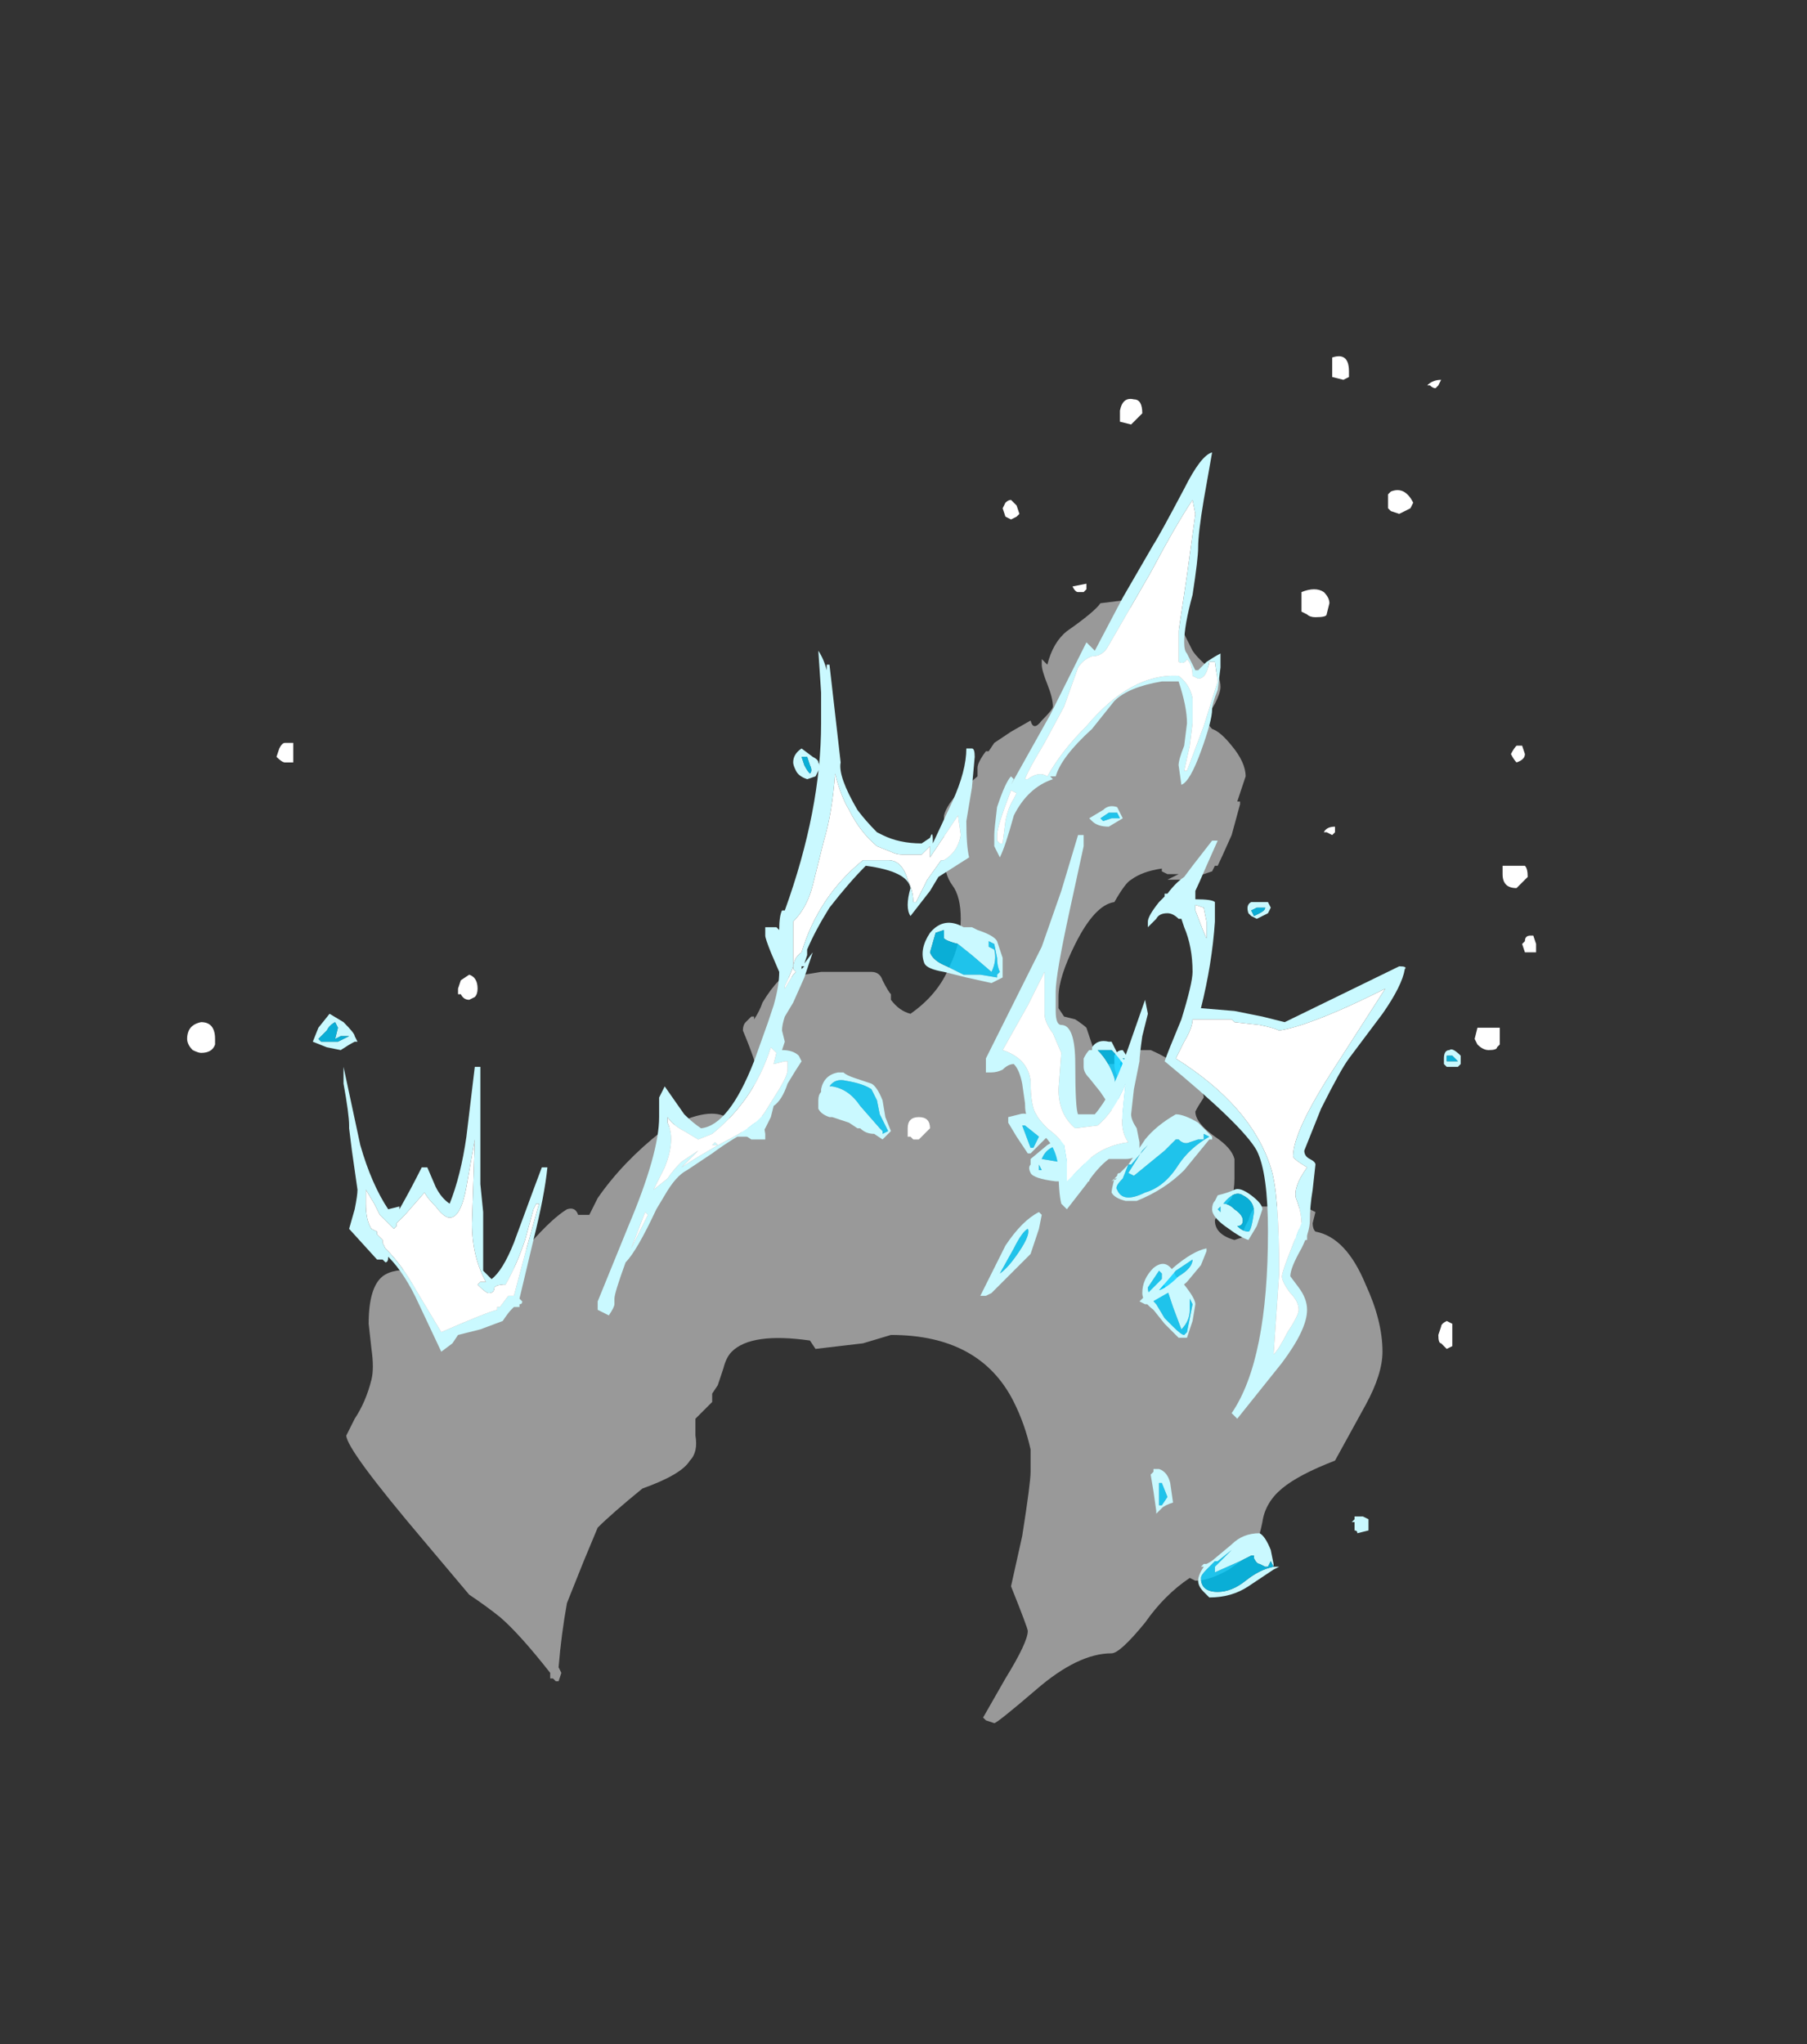 <?xml version="1.0" encoding="UTF-8" standalone="no"?>
<svg xmlns:ffdec="https://www.free-decompiler.com/flash" xmlns:xlink="http://www.w3.org/1999/xlink" ffdec:objectType="frame" height="256.2px" width="226.45px" xmlns="http://www.w3.org/2000/svg">
  <rect width="100%" height="100%" fill="#333333" stroke="none"/>
  <g transform="matrix(1.0, 0.0, 0.0, 1.0, 82.6, 270.55)">
    <use ffdec:characterId="44" height="20.1" transform="matrix(7.0, 0.0, 0.0, 7.0, -82.6, -195.3)" width="24.75" xlink:href="#shape0"/>
    <use ffdec:characterId="45" height="22.2" transform="matrix(7.0, 0.0, 0.0, 7.0, -59.15, -225.75)" width="24.15" xlink:href="#shape1"/>
  </g>
  <defs>
    <g id="shape0" transform="matrix(1.0, 0.0, 0.0, 1.0, 11.8, 27.9)">
      <path d="M-11.8 -23.7 L-11.8 -23.7 M11.65 -17.0 L11.75 -16.95 11.7 -16.75 Q11.7 -16.65 11.75 -16.6 12.3 -16.5 12.65 -15.65 12.95 -15.0 12.95 -14.45 12.95 -14.05 12.65 -13.5 L12.1 -12.5 Q11.45 -12.25 11.15 -12.0 10.85 -11.75 10.8 -11.4 10.7 -10.9 10.55 -10.8 L10.2 -10.55 Q9.85 -10.35 9.6 -10.35 L9.5 -10.4 Q9.05 -10.1 8.7 -9.6 8.25 -9.05 8.1 -9.05 7.5 -9.05 6.75 -8.4 6.05 -7.8 6.0 -7.8 L5.85 -7.85 5.8 -7.9 6.2 -8.6 Q6.6 -9.25 6.6 -9.45 6.6 -9.5 6.3 -10.25 L6.5 -11.15 Q6.65 -12.1 6.65 -12.3 L6.65 -12.7 Q6.55 -13.15 6.35 -13.55 5.75 -14.75 4.15 -14.75 L3.65 -14.6 2.8 -14.5 2.7 -14.65 Q1.65 -14.8 1.3 -14.45 1.2 -14.35 1.15 -14.15 L1.05 -13.85 0.95 -13.7 0.95 -13.55 Q0.85 -13.45 0.7 -13.3 L0.65 -13.25 0.65 -12.95 Q0.7 -12.65 0.55 -12.5 0.4 -12.25 -0.3 -12.0 -0.85 -11.55 -1.1 -11.3 L-1.35 -10.7 -1.65 -9.95 Q-1.75 -9.4 -1.8 -8.8 L-1.75 -8.7 -1.8 -8.55 -1.85 -8.55 -1.9 -8.6 -1.95 -8.6 -1.95 -8.7 Q-2.5 -9.4 -2.85 -9.7 -3.1 -9.9 -3.4 -10.1 L-4.2 -11.05 Q-5.6 -12.7 -5.6 -12.95 L-5.45 -13.25 Q-5.25 -13.55 -5.15 -13.95 -5.1 -14.15 -5.15 -14.5 L-5.2 -14.95 Q-5.2 -15.6 -4.95 -15.8 -4.75 -15.95 -4.35 -15.9 L-4.0 -15.85 -3.95 -15.65 -3.9 -15.55 -3.75 -15.4 -3.25 -15.35 -3.1 -15.4 -3.05 -15.4 -2.8 -15.65 -2.3 -16.4 Q-1.9 -16.85 -1.65 -17.0 -1.5 -17.05 -1.45 -16.9 L-1.25 -16.9 -1.1 -17.2 Q-0.65 -17.85 0.05 -18.4 0.85 -18.85 1.2 -18.65 L1.35 -18.6 1.45 -18.6 1.65 -19.0 1.75 -19.45 Q1.75 -19.6 1.5 -20.2 1.5 -20.3 1.55 -20.35 L1.65 -20.45 1.7 -20.45 1.7 -20.4 Q1.8 -20.55 1.85 -20.7 2.0 -20.95 2.15 -21.1 L2.35 -21.15 2.6 -21.2 2.9 -21.25 3.8 -21.25 Q3.95 -21.25 4.0 -21.1 4.1 -20.9 4.15 -20.85 L4.15 -20.75 Q4.3 -20.55 4.5 -20.5 5.0 -20.85 5.2 -21.35 5.4 -21.75 5.4 -22.2 5.4 -22.6 5.25 -22.8 5.1 -23.0 5.1 -23.35 5.1 -23.95 5.1 -24.05 5.15 -24.25 5.4 -24.5 L5.7 -24.75 5.7 -24.9 Q5.7 -25.0 5.85 -25.2 L5.9 -25.2 6.0 -25.35 6.3 -25.55 6.65 -25.75 Q6.7 -25.55 6.85 -25.75 7.05 -25.95 7.05 -26.0 7.05 -26.15 6.95 -26.4 6.85 -26.65 6.85 -26.75 L6.85 -26.85 6.95 -26.75 Q7.05 -27.15 7.3 -27.35 7.8 -27.7 7.9 -27.85 L8.3 -27.9 8.85 -27.35 9.05 -27.35 Q9.25 -27.5 9.4 -27.3 L9.55 -27.0 Q9.65 -26.85 9.9 -26.65 10.05 -26.55 10.05 -26.35 10.05 -26.25 9.95 -26.05 L9.8 -25.8 Q9.8 -25.7 9.9 -25.6 10.05 -25.55 10.25 -25.3 10.5 -25.0 10.5 -24.75 L10.35 -24.3 10.4 -24.3 Q10.4 -24.45 10.4 -24.25 L10.25 -23.7 Q10.05 -23.25 10.0 -23.15 L9.95 -23.15 9.9 -23.05 9.45 -22.9 9.1 -22.9 9.3 -23.0 9.1 -23.0 9.0 -23.05 9.0 -23.1 Q8.65 -23.05 8.45 -22.9 8.35 -22.85 8.15 -22.5 L8.15 -22.5 Q7.8 -22.45 7.45 -21.75 7.15 -21.15 7.15 -20.8 L7.15 -20.6 7.25 -20.45 7.45 -20.4 Q7.6 -20.3 7.65 -20.25 L7.75 -19.95 Q7.8 -19.75 8.0 -19.6 L8.25 -19.6 8.4 -19.7 8.55 -19.85 8.8 -19.85 Q9.15 -19.7 9.45 -19.45 9.75 -19.15 9.75 -19.0 9.65 -18.85 9.6 -18.75 9.6 -18.55 9.95 -18.3 10.25 -18.1 10.3 -17.9 L10.3 -17.55 Q10.3 -17.35 10.25 -17.2 9.95 -16.85 9.95 -16.8 9.95 -16.55 10.3 -16.45 L10.45 -16.5 Q10.45 -16.65 10.55 -16.8 10.6 -17.0 10.7 -17.05 L11.25 -17.05 11.65 -17.0" fill="#ffffff" fill-opacity="0.498" fill-rule="evenodd" stroke="none"/>
    </g>
    <g id="shape1" transform="matrix(1.0, 0.0, 0.0, 1.0, 8.45, 32.25)">
      <path d="M11.6 -16.7 L11.6 -16.45 11.4 -16.45 11.2 -16.6 11.2 -16.65 11.4 -16.75 Q11.5 -16.8 11.6 -16.7 M10.95 -22.4 L10.9 -22.3 10.7 -22.2 10.6 -22.25 10.55 -22.3 Q10.5 -22.45 10.6 -22.5 L10.9 -22.5 10.95 -22.4 M10.6 -22.35 L10.65 -22.25 10.75 -22.3 Q10.85 -22.35 10.85 -22.4 L10.7 -22.4 10.6 -22.35 M4.05 -18.65 L4.15 -18.4 4.0 -18.25 3.85 -18.35 Q3.7 -18.35 3.6 -18.45 L3.55 -18.45 3.4 -18.55 3.1 -18.65 3.05 -18.65 Q2.9 -18.7 2.85 -18.8 L2.85 -18.95 Q2.85 -19.05 2.9 -19.1 L2.9 -19.15 Q2.95 -19.4 3.2 -19.45 L3.3 -19.45 Q3.35 -19.4 3.5 -19.35 L3.8 -19.25 Q3.9 -19.2 4.0 -18.95 L4.05 -18.65 M3.8 -19.15 Q3.65 -19.25 3.35 -19.3 3.15 -19.35 3.05 -19.2 L3.1 -19.2 Q3.4 -19.15 3.6 -18.85 L3.95 -18.45 4.0 -18.4 4.0 -18.35 4.1 -18.4 3.95 -18.7 3.9 -18.95 3.8 -19.15 M1.75 -18.6 L1.75 -18.75 Q1.7 -18.75 1.6 -18.65 L1.5 -18.55 1.5 -18.5 1.7 -18.4 1.8 -18.4 1.8 -18.45 1.65 -18.45 1.75 -18.6 M1.55 -18.75 Q1.65 -18.85 1.7 -18.9 L1.85 -18.65 1.9 -18.35 1.9 -18.25 1.65 -18.25 1.5 -18.35 Q1.4 -18.5 1.4 -18.55 L1.55 -18.75 M8.3 -19.7 L8.25 -19.6 8.3 -19.45 Q8.35 -19.45 8.35 -19.55 L8.35 -19.7 8.3 -19.7 M8.3 -19.85 L8.4 -19.7 8.45 -19.55 8.4 -19.4 8.35 -19.35 8.25 -19.3 Q8.15 -19.45 8.15 -19.6 L8.15 -19.75 Q8.2 -19.85 8.3 -19.85 M6.8 -17.8 L6.8 -17.7 6.85 -17.7 6.8 -17.8 M7.15 -17.85 Q7.35 -17.85 7.4 -17.75 7.4 -17.65 7.35 -17.6 L7.55 -17.65 Q7.65 -17.65 7.6 -18.0 7.5 -18.2 7.25 -18.15 6.95 -18.15 6.85 -17.9 L7.15 -17.85 M6.65 -17.9 L6.95 -18.15 Q7.1 -18.25 7.4 -18.25 7.7 -18.2 7.7 -18.1 L7.75 -17.8 7.7 -17.5 7.1 -17.5 Q6.7 -17.55 6.65 -17.65 6.6 -17.75 6.65 -17.8 L6.65 -17.9 M6.35 -16.3 L6.1 -15.85 Q6.25 -15.95 6.45 -16.25 6.65 -16.55 6.6 -16.65 6.5 -16.6 6.35 -16.3 M6.85 -16.9 L6.8 -16.65 6.65 -16.2 5.95 -15.5 5.85 -15.45 5.75 -15.45 6.2 -16.35 Q6.5 -16.8 6.8 -16.95 L6.85 -16.9 M9.5 -15.05 L9.55 -15.3 9.5 -15.4 9.5 -15.2 Q9.5 -15.0 9.35 -14.85 L9.2 -15.25 9.1 -15.55 Q9.0 -15.7 9.0 -15.75 9.0 -15.8 9.0 -15.85 L8.95 -15.9 8.75 -15.6 Q8.75 -15.45 8.9 -15.3 L9.05 -15.05 9.2 -14.9 Q9.35 -14.75 9.4 -14.75 L9.45 -14.8 9.5 -15.05 M11.55 -16.6 L11.45 -16.65 11.3 -16.6 11.35 -16.55 11.45 -16.5 11.55 -16.5 11.55 -16.6 M9.35 -15.75 L9.4 -15.65 Q9.6 -15.4 9.6 -15.3 L9.55 -15.0 9.45 -14.7 9.3 -14.7 9.05 -14.95 8.85 -15.2 Q8.65 -15.35 8.65 -15.5 8.65 -15.75 8.85 -15.95 9.1 -16.15 9.25 -15.8 L9.35 -15.75 M9.0 -12.1 L8.95 -12.1 8.95 -11.7 9.0 -11.7 9.1 -11.85 9.0 -12.1 M9.8 -10.65 Q9.9 -10.7 9.95 -10.75 L10.25 -11.0 Q10.45 -11.2 10.75 -11.2 10.85 -11.15 10.95 -10.9 L11.0 -10.65 11.0 -10.6 11.1 -10.6 11.0 -10.55 10.55 -10.25 Q10.25 -10.05 9.85 -10.05 L9.75 -10.15 Q9.65 -10.25 9.65 -10.35 9.65 -10.45 9.75 -10.6 L9.7 -10.6 9.75 -10.65 9.8 -10.65 M8.85 -12.35 L8.95 -12.35 Q9.1 -12.3 9.15 -12.1 L9.2 -11.75 Q9.05 -11.7 9.0 -11.65 L8.9 -11.55 8.9 -11.6 8.85 -11.95 8.8 -12.25 8.85 -12.3 8.85 -12.35 M10.0 -10.7 L9.95 -10.7 9.8 -10.55 Q9.7 -10.45 9.7 -10.4 9.7 -10.15 10.0 -10.15 10.25 -10.15 10.5 -10.35 10.75 -10.55 11.0 -10.6 L10.95 -10.7 10.9 -10.6 10.85 -10.6 10.75 -10.65 Q10.7 -10.65 10.65 -10.75 L10.65 -10.8 10.6 -10.8 10.4 -10.7 9.95 -10.5 9.95 -10.6 10.25 -10.9 10.0 -10.7 M12.45 -11.5 L12.6 -11.5 12.7 -11.45 12.7 -11.25 12.5 -11.2 Q12.5 -11.25 12.45 -11.25 L12.45 -11.4 12.4 -11.4 12.45 -11.45 Q12.45 -11.55 12.45 -11.5" fill="#caf9ff" fill-rule="evenodd" stroke="none"/>
      <path d="M10.6 -22.35 L10.7 -22.4 10.85 -22.4 Q10.85 -22.35 10.75 -22.3 L10.65 -22.25 10.6 -22.35 M3.8 -19.15 L3.9 -18.95 3.95 -18.7 4.1 -18.4 4.0 -18.35 4.0 -18.4 3.95 -18.45 3.6 -18.85 Q3.4 -19.15 3.1 -19.2 L3.05 -19.2 Q3.15 -19.35 3.35 -19.3 3.65 -19.25 3.8 -19.15 M1.75 -18.6 L1.65 -18.45 1.8 -18.45 1.8 -18.4 1.7 -18.4 1.5 -18.5 1.5 -18.55 1.6 -18.65 Q1.7 -18.75 1.75 -18.75 L1.75 -18.6 M8.3 -19.7 L8.35 -19.7 8.35 -19.55 Q8.35 -19.45 8.3 -19.45 L8.25 -19.6 8.3 -19.7 M7.15 -17.85 L6.85 -17.9 Q6.95 -18.15 7.25 -18.15 7.5 -18.2 7.6 -18.0 7.65 -17.65 7.55 -17.65 L7.35 -17.6 Q7.4 -17.65 7.4 -17.75 7.35 -17.85 7.15 -17.85 M6.8 -17.8 L6.85 -17.7 6.8 -17.7 6.8 -17.8 M6.35 -16.3 Q6.5 -16.6 6.6 -16.65 6.65 -16.55 6.45 -16.25 6.25 -15.95 6.1 -15.85 L6.35 -16.3 M11.55 -16.6 L11.55 -16.5 11.45 -16.5 11.35 -16.55 11.3 -16.6 11.45 -16.65 11.55 -16.6 M9.5 -15.05 L9.45 -14.8 9.4 -14.75 Q9.35 -14.75 9.2 -14.9 L9.05 -15.05 8.9 -15.3 Q8.75 -15.45 8.75 -15.6 L8.95 -15.9 9.0 -15.85 Q9.0 -15.8 9.0 -15.75 9.0 -15.7 9.1 -15.55 L9.2 -15.25 9.35 -14.85 Q9.5 -15.0 9.5 -15.2 L9.5 -15.4 9.55 -15.3 9.5 -15.05 M9.0 -12.1 L9.1 -11.85 9.0 -11.7 8.95 -11.7 8.95 -12.1 9.0 -12.1 M10.0 -10.7 L10.25 -10.9 9.95 -10.6 9.95 -10.5 10.4 -10.7 10.6 -10.8 10.65 -10.8 10.65 -10.75 Q10.7 -10.65 10.75 -10.65 L10.85 -10.6 10.9 -10.6 10.95 -10.7 11.0 -10.6 Q10.75 -10.55 10.5 -10.35 10.25 -10.15 10.0 -10.15 9.7 -10.15 9.7 -10.4 9.7 -10.45 9.8 -10.55 L9.95 -10.7 10.0 -10.7" fill="#00cdff" fill-opacity="0.8" fill-rule="evenodd" stroke="none"/>
      <path d="M14.05 -19.7 Q14.05 -19.85 14.15 -19.85 14.2 -19.9 14.35 -19.75 L14.35 -19.6 14.3 -19.55 14.1 -19.55 14.05 -19.6 14.05 -19.7 M14.1 -19.75 L14.1 -19.65 14.3 -19.65 14.2 -19.75 14.1 -19.75 M11.75 -20.05 L11.85 -19.85 11.65 -19.75 11.5 -19.75 11.45 -19.85 11.4 -19.85 11.45 -19.9 Q11.4 -20.0 11.45 -19.95 L11.65 -20.05 11.75 -20.05 M8.25 -24.0 L8.2 -24.1 8.05 -24.1 7.9 -24.0 7.95 -23.95 8.1 -24.0 8.25 -24.0 M6.05 -21.8 L6.15 -21.5 6.15 -21.15 5.95 -21.05 5.5 -21.15 5.1 -21.25 Q4.8 -21.3 4.75 -21.4 4.65 -21.65 4.85 -21.95 5.1 -22.25 5.45 -22.05 L5.6 -22.05 5.7 -22.0 Q6.0 -21.9 6.05 -21.8 M8.2 -24.2 L8.3 -24.0 8.05 -23.85 Q7.85 -23.85 7.75 -23.95 L7.7 -24.0 7.95 -24.15 Q8.05 -24.25 8.2 -24.2 M6.0 -21.65 Q6.05 -21.45 5.95 -21.25 L5.6 -21.55 5.35 -21.75 Q5.15 -21.8 5.1 -21.85 5.1 -21.9 5.1 -21.95 L5.1 -22.0 4.95 -21.95 4.85 -21.6 Q4.9 -21.45 5.15 -21.35 L5.45 -21.2 5.75 -21.2 6.05 -21.15 6.05 -21.2 6.1 -21.25 Q6.05 -21.35 6.05 -21.5 L6.0 -21.75 5.9 -21.8 5.9 -21.7 6.0 -21.65 M2.45 -24.85 Q2.4 -24.95 2.4 -25.0 2.4 -25.15 2.55 -25.25 L2.75 -25.1 Q2.85 -25.05 2.85 -25.0 2.9 -24.9 2.85 -24.85 L2.8 -24.75 2.65 -24.7 Q2.5 -24.75 2.45 -24.85 M9.25 -18.25 L9.05 -18.05 8.5 -17.6 8.4 -17.65 8.65 -18.05 8.75 -18.15 8.45 -17.8 8.4 -17.8 8.3 -17.55 Q8.15 -17.4 8.2 -17.35 8.3 -17.1 8.7 -17.3 9.05 -17.4 9.3 -17.8 9.5 -18.1 9.85 -18.3 L9.75 -18.35 Q9.75 -18.3 9.75 -18.25 L9.65 -18.25 9.5 -18.2 Q9.4 -18.15 9.3 -18.25 L9.25 -18.25 M2.65 -25.1 L2.55 -25.1 2.6 -24.95 Q2.65 -24.85 2.7 -24.8 2.75 -24.85 2.7 -24.95 L2.65 -25.1 M9.9 -18.25 L9.85 -18.25 9.4 -17.7 Q9.05 -17.35 8.55 -17.15 L8.35 -17.15 Q8.15 -17.2 8.1 -17.3 8.1 -17.35 8.15 -17.55 L8.2 -17.55 8.1 -17.5 8.2 -17.6 Q8.2 -17.65 8.25 -17.65 L8.4 -17.8 8.7 -18.25 Q8.9 -18.5 9.25 -18.7 9.4 -18.7 9.65 -18.55 L9.9 -18.3 9.9 -18.25 M7.6 -19.7 Q7.65 -19.8 7.7 -19.85 L7.75 -19.85 7.75 -19.9 Q7.85 -20.05 8.05 -20.0 L8.1 -20.0 8.2 -19.8 8.4 -19.6 Q8.45 -19.5 8.45 -19.25 L8.4 -18.95 8.4 -18.65 8.25 -18.6 8.15 -18.75 Q8.05 -18.8 8.0 -18.95 L7.9 -19.1 7.7 -19.35 Q7.6 -19.45 7.6 -19.55 L7.6 -19.7 M7.85 -19.85 Q8.05 -19.65 8.15 -19.35 L8.25 -18.8 8.3 -18.75 8.25 -18.75 8.3 -18.7 8.35 -19.0 8.35 -19.5 Q8.3 -19.65 8.1 -19.85 L7.85 -19.85 M6.25 -18.6 L6.25 -18.65 6.45 -18.7 Q6.6 -18.75 6.75 -18.6 L6.95 -18.3 6.65 -18.0 6.6 -18.0 6.4 -18.3 6.25 -18.55 6.25 -18.6 M6.65 -18.1 L6.7 -18.1 6.8 -18.3 6.55 -18.5 6.5 -18.5 6.65 -18.1 M10.45 -16.8 Q10.45 -16.7 10.35 -16.7 10.45 -16.6 10.55 -16.6 10.6 -16.6 10.65 -16.95 10.65 -17.15 10.45 -17.25 10.3 -17.35 10.1 -17.1 10.2 -17.1 10.3 -17.0 10.45 -16.9 10.45 -16.8 M10.6 -17.25 Q10.8 -17.1 10.8 -17.0 L10.7 -16.7 10.55 -16.45 Q10.4 -16.5 10.2 -16.65 9.9 -16.85 9.9 -17.0 9.9 -17.1 9.95 -17.15 L10.0 -17.25 Q10.2 -17.3 10.3 -17.35 10.4 -17.4 10.6 -17.25 M10.05 -17.0 L10.05 -17.05 10.0 -17.0 10.05 -16.95 10.05 -17.0 M9.8 -16.25 L9.7 -16.0 9.45 -15.7 Q9.35 -15.6 9.1 -15.5 L8.75 -15.3 8.7 -15.3 8.6 -15.35 9.2 -15.95 Q9.55 -16.25 9.8 -16.3 L9.8 -16.25 M8.95 -15.55 Q9.1 -15.6 9.3 -15.8 9.55 -15.95 9.55 -16.1 L9.25 -15.9 8.95 -15.55 M-5.8 -20.35 Q-5.9 -20.3 -5.95 -20.2 L-6.1 -20.05 -6.05 -20.0 -5.75 -20.0 -5.55 -20.1 -5.7 -20.1 -5.8 -20.05 -5.75 -20.25 -5.8 -20.35 M-6.1 -20.25 L-5.9 -20.5 -5.65 -20.35 Q-5.45 -20.15 -5.45 -20.1 L-5.4 -20.0 -5.45 -20.0 Q-5.55 -19.95 -5.7 -19.85 L-5.95 -19.9 -6.2 -20.0 -6.1 -20.25" fill="#caf9ff" fill-rule="evenodd" stroke="none"/>
      <path d="M14.1 -19.75 L14.2 -19.75 14.3 -19.65 14.1 -19.65 14.1 -19.75 M8.25 -24.0 L8.1 -24.0 7.95 -23.95 7.9 -24.0 8.05 -24.1 8.2 -24.1 8.25 -24.0 M6.0 -21.65 L5.9 -21.7 5.9 -21.8 6.0 -21.75 6.05 -21.5 Q6.05 -21.35 6.1 -21.25 L6.05 -21.2 6.05 -21.15 5.75 -21.2 5.45 -21.2 5.15 -21.35 Q4.9 -21.45 4.85 -21.6 L4.95 -21.95 5.1 -22.0 5.1 -21.95 Q5.1 -21.9 5.1 -21.85 5.15 -21.8 5.35 -21.75 L5.6 -21.55 5.95 -21.25 Q6.05 -21.45 6.0 -21.65 M2.65 -25.1 L2.7 -24.95 Q2.75 -24.85 2.7 -24.8 2.65 -24.85 2.6 -24.95 L2.55 -25.1 2.65 -25.1 M9.25 -18.25 L9.3 -18.25 Q9.4 -18.15 9.5 -18.2 L9.65 -18.25 9.75 -18.25 Q9.75 -18.3 9.75 -18.35 L9.85 -18.3 Q9.5 -18.1 9.3 -17.8 9.05 -17.4 8.7 -17.3 8.3 -17.1 8.2 -17.35 8.15 -17.4 8.3 -17.55 L8.4 -17.8 8.45 -17.8 8.75 -18.15 8.65 -18.05 8.4 -17.65 8.5 -17.6 9.05 -18.05 9.25 -18.25 M7.85 -19.85 L8.1 -19.85 Q8.3 -19.65 8.35 -19.5 L8.35 -19.0 8.3 -18.7 8.25 -18.75 8.3 -18.75 8.25 -18.8 8.15 -19.35 Q8.05 -19.65 7.85 -19.85 M6.65 -18.1 L6.5 -18.5 6.55 -18.5 6.8 -18.3 6.7 -18.1 6.65 -18.1 M10.45 -16.8 Q10.45 -16.9 10.3 -17.0 10.2 -17.1 10.1 -17.1 10.3 -17.35 10.45 -17.25 10.65 -17.15 10.65 -16.95 10.6 -16.6 10.55 -16.6 10.45 -16.6 10.35 -16.7 10.45 -16.7 10.45 -16.8 M10.05 -17.0 L10.05 -16.95 10.0 -17.0 10.05 -17.05 10.05 -17.0 M8.95 -15.55 L9.25 -15.9 9.55 -16.1 Q9.55 -15.95 9.3 -15.8 9.1 -15.6 8.95 -15.55 M-5.8 -20.35 L-5.75 -20.25 -5.8 -20.05 -5.7 -20.1 -5.55 -20.1 -5.75 -20.0 -6.05 -20.0 -6.1 -20.05 -5.95 -20.2 Q-5.9 -20.3 -5.8 -20.35" fill="#00cdff" fill-opacity="0.8" fill-rule="evenodd" stroke="none"/>
      <path d="M9.9 -30.55 L9.75 -29.7 Q9.65 -29.1 9.65 -28.85 9.65 -28.65 9.55 -28.0 9.4 -27.45 9.4 -27.15 9.4 -27.0 9.45 -26.95 L9.6 -26.65 9.65 -26.65 9.8 -26.8 Q9.95 -26.9 10.05 -26.95 L10.05 -26.7 10.0 -26.3 Q9.9 -26.05 9.9 -25.95 9.9 -25.75 9.7 -25.2 9.5 -24.65 9.35 -24.6 L9.3 -24.95 Q9.3 -25.05 9.4 -25.3 L9.45 -25.7 Q9.45 -26.0 9.3 -26.45 L9.0 -26.45 Q8.4 -26.35 8.15 -26.1 L7.75 -25.6 Q7.2 -25.1 7.1 -24.75 L7.0 -24.75 7.05 -24.7 Q6.6 -24.55 6.35 -24.05 6.2 -23.5 6.1 -23.3 L6.0 -23.5 Q6.0 -23.6 6.0 -23.7 6.0 -23.8 6.05 -24.2 6.2 -24.65 6.3 -24.75 L6.35 -24.7 6.3 -24.6 7.0 -25.85 7.65 -27.15 7.8 -27.0 8.3 -27.95 8.85 -28.9 Q8.95 -29.05 9.4 -29.9 9.7 -30.5 9.9 -30.55 M9.55 -29.7 Q9.25 -29.25 8.8 -28.4 L8.05 -27.1 Q7.95 -26.9 7.75 -26.9 7.6 -26.85 7.5 -26.7 L7.25 -26.0 6.9 -25.35 Q6.6 -24.85 6.55 -24.7 L6.6 -24.7 Q6.8 -24.85 6.95 -24.75 7.2 -25.2 7.65 -25.65 8.45 -26.6 9.3 -26.55 9.5 -26.4 9.55 -26.15 L9.55 -25.7 9.5 -25.3 9.4 -24.85 9.45 -24.85 9.75 -25.65 10.0 -26.45 9.95 -26.8 9.85 -26.8 Q9.8 -26.5 9.65 -26.5 L9.55 -26.55 Q9.55 -26.75 9.45 -26.85 9.4 -26.75 9.3 -26.8 L9.3 -27.35 9.45 -28.35 9.6 -29.45 9.55 -29.7 M13.25 -21.35 Q13.4 -21.35 13.35 -21.3 13.3 -21.0 12.95 -20.5 L12.35 -19.7 Q12.2 -19.5 11.85 -18.8 L11.55 -18.05 Q11.55 -17.95 11.65 -17.9 11.75 -17.85 11.75 -17.8 L11.7 -17.35 Q11.65 -17.05 11.65 -16.8 11.65 -16.6 11.5 -16.3 11.3 -15.95 11.3 -15.8 L11.45 -15.6 Q11.6 -15.4 11.6 -15.2 11.6 -14.85 11.15 -14.25 L10.35 -13.25 10.25 -13.35 Q10.9 -14.3 10.9 -16.6 10.9 -17.65 10.7 -18.05 10.45 -18.5 9.05 -19.65 9.1 -19.8 9.35 -20.4 9.55 -21.05 9.55 -21.25 9.55 -21.7 9.4 -22.05 L9.35 -22.2 9.3 -22.2 Q9.2 -22.3 9.1 -22.3 8.95 -22.3 8.9 -22.2 L8.75 -22.05 8.75 -22.15 Q8.75 -22.25 8.95 -22.5 L9.05 -22.6 9.05 -22.65 9.1 -22.65 Q9.25 -22.85 9.4 -22.95 L9.55 -23.15 9.9 -23.6 10.0 -23.6 9.8 -23.15 Q9.65 -22.8 9.6 -22.7 L9.6 -22.55 Q9.9 -22.55 9.95 -22.5 L9.95 -22.15 Q9.9 -21.4 9.7 -20.6 L10.3 -20.55 10.8 -20.45 11.2 -20.35 13.25 -21.35 M13.0 -20.95 Q12.5 -20.7 12.15 -20.55 11.45 -20.25 11.1 -20.2 11.0 -20.25 10.75 -20.3 L10.3 -20.35 10.25 -20.4 9.55 -20.4 Q9.55 -20.25 9.4 -20.0 L9.25 -19.7 Q10.6 -18.85 10.95 -17.75 11.1 -17.3 11.1 -15.85 L11.0 -14.4 Q11.1 -14.5 11.25 -14.8 11.45 -15.1 11.45 -15.2 11.45 -15.35 11.3 -15.5 11.15 -15.7 11.15 -15.8 11.15 -15.9 11.5 -16.75 11.5 -16.95 11.4 -17.2 11.35 -17.4 11.6 -17.75 11.35 -17.9 11.35 -17.95 11.35 -18.4 12.1 -19.55 L13.0 -20.95 M7.6 -23.7 L7.6 -23.5 7.35 -22.35 Q7.1 -21.2 7.1 -20.9 L7.1 -20.55 Q7.1 -20.3 7.2 -20.3 7.45 -20.3 7.45 -19.6 7.45 -18.8 7.5 -18.7 L7.8 -18.7 Q8.1 -19.05 8.35 -19.75 L8.7 -20.75 8.75 -20.5 8.65 -20.1 Q8.6 -19.75 8.6 -19.65 L8.5 -19.15 8.45 -18.7 Q8.45 -18.6 8.55 -18.45 L8.6 -18.2 8.6 -18.05 Q8.55 -17.9 8.35 -17.9 L8.05 -17.9 Q7.85 -17.75 7.65 -17.45 L7.3 -17.0 7.2 -17.1 Q7.15 -17.3 7.15 -17.75 7.1 -18.15 6.85 -18.35 6.65 -18.55 6.6 -18.65 6.55 -18.7 6.55 -18.9 L6.5 -19.25 Q6.45 -19.5 6.35 -19.6 6.25 -19.6 6.15 -19.5 6.05 -19.45 5.95 -19.45 L5.85 -19.45 5.85 -19.7 6.85 -21.7 7.2 -22.7 7.5 -23.7 7.6 -23.7 M6.4 -24.45 L6.3 -24.5 Q6.05 -23.85 6.05 -23.7 L6.05 -23.6 6.1 -23.55 6.15 -23.55 6.2 -23.95 Q6.25 -24.2 6.35 -24.35 L6.4 -24.45 M6.9 -22.5 L6.9 -22.5 M9.6 -22.45 L9.6 -22.35 Q9.75 -21.95 9.8 -21.85 L9.8 -22.15 9.75 -22.4 9.6 -22.45 M3.0 -26.65 L3.0 -26.75 3.05 -26.75 3.25 -25.0 Q3.2 -24.75 3.55 -24.15 3.7 -23.95 3.9 -23.75 L4.0 -23.7 Q4.3 -23.55 4.7 -23.55 L4.85 -23.65 Q4.9 -23.8 4.9 -23.6 L4.9 -23.55 5.25 -24.3 Q5.5 -24.85 5.5 -25.25 L5.6 -25.25 Q5.65 -25.25 5.65 -25.1 L5.6 -24.55 5.5 -23.95 Q5.5 -23.5 5.55 -23.3 L5.0 -22.95 4.85 -22.7 4.5 -22.25 Q4.4 -22.4 4.5 -22.75 4.45 -23.05 3.7 -23.15 3.4 -22.85 3.05 -22.4 2.8 -22.0 2.65 -21.65 L2.65 -21.55 2.6 -21.4 2.75 -21.6 Q2.7 -21.45 2.6 -21.15 L2.4 -20.7 2.25 -20.45 Q2.2 -20.3 2.2 -20.2 L2.25 -20.0 2.2 -19.85 Q2.4 -19.85 2.5 -19.75 L2.55 -19.65 Q2.45 -19.5 2.3 -19.25 2.2 -18.95 2.05 -18.85 L2.0 -18.65 1.9 -18.45 Q1.8 -18.3 1.65 -18.3 L1.4 -18.3 Q1.15 -18.15 0.95 -18.0 L0.5 -17.7 Q0.3 -17.6 0.1 -17.25 L-0.05 -17.0 Q-0.4 -16.25 -0.6 -16.05 -0.8 -15.5 -0.8 -15.4 L-0.8 -15.3 Q-0.8 -15.25 -0.9 -15.1 L-1.1 -15.2 -1.1 -15.35 -0.55 -16.7 Q0.0 -18.0 0.0 -18.65 L0.0 -19.0 0.1 -19.2 0.45 -18.7 Q0.6 -18.55 0.75 -18.45 1.25 -18.5 1.7 -19.65 L1.95 -20.35 2.05 -20.65 Q2.15 -21.0 2.15 -21.25 L2.0 -21.6 Q1.9 -21.85 1.9 -21.9 L1.9 -22.05 2.1 -22.05 2.15 -22.0 Q2.15 -22.25 2.2 -22.35 L2.25 -22.35 Q2.9 -24.15 2.9 -25.7 L2.9 -26.25 2.85 -27.0 Q2.95 -26.85 3.0 -26.65 M2.75 -22.8 Q2.65 -22.4 2.4 -22.15 L2.4 -21.35 Q2.35 -21.2 2.25 -21.0 L2.25 -20.95 2.4 -21.2 2.45 -21.25 2.4 -21.3 Q2.4 -21.5 2.55 -21.6 2.85 -22.6 3.65 -23.25 L4.1 -23.25 Q4.35 -23.25 4.45 -22.9 4.55 -22.7 4.55 -22.5 L4.6 -22.5 4.8 -22.9 5.05 -23.25 5.1 -23.25 Q5.35 -23.4 5.4 -23.7 L5.35 -24.05 4.85 -23.3 4.85 -23.5 4.7 -23.35 4.35 -23.35 Q4.25 -23.35 4.15 -23.4 L3.9 -23.5 Q3.6 -23.75 3.4 -24.15 3.25 -24.4 3.15 -24.8 3.1 -24.1 2.95 -23.6 L2.75 -22.8 M3.15 -24.9 L3.15 -24.9 M2.6 -21.35 L2.55 -21.35 2.55 -21.3 2.6 -21.35 M2.1 -19.8 L2.0 -19.9 Q1.7 -18.95 0.95 -18.35 L0.7 -18.25 0.45 -18.4 Q0.25 -18.5 0.15 -18.65 L0.15 -18.55 Q0.3 -18.25 0.1 -17.75 L-0.1 -17.35 0.15 -17.55 Q0.25 -17.7 0.4 -17.85 L0.7 -18.05 Q0.55 -17.9 0.4 -17.75 0.7 -17.95 1.15 -18.2 1.75 -18.5 1.9 -18.75 L2.15 -19.15 Q2.3 -19.4 2.3 -19.5 L2.3 -19.65 2.25 -19.65 2.05 -19.6 2.1 -19.8 M1.05 -18.15 L0.95 -18.15 1.0 -18.2 1.05 -18.15 M7.2 -19.8 L7.05 -20.15 Q6.9 -20.35 6.9 -20.5 L6.9 -21.25 6.6 -20.65 6.15 -19.85 Q6.6 -19.7 6.65 -19.3 6.65 -18.85 6.75 -18.7 6.8 -18.6 6.95 -18.45 7.15 -18.3 7.25 -18.15 L7.3 -17.85 7.3 -17.5 7.7 -17.9 Q8.0 -18.15 8.4 -18.2 8.25 -18.4 8.3 -18.75 L8.35 -19.25 Q8.15 -18.75 7.85 -18.5 L7.45 -18.45 Q7.15 -18.7 7.15 -19.15 L7.2 -19.8 M-2.1 -17.75 L-2.0 -17.75 Q-2.05 -17.25 -2.25 -16.45 L-2.5 -15.4 -2.45 -15.35 Q-2.45 -15.3 -2.5 -15.3 L-2.5 -15.25 -2.6 -15.25 -2.65 -15.2 Q-2.7 -15.15 -2.8 -15.0 L-3.2 -14.85 -3.6 -14.75 -3.7 -14.6 -3.9 -14.45 -4.3 -15.3 Q-4.55 -15.85 -4.85 -16.15 -4.85 -16.05 -4.9 -16.05 L-4.95 -16.1 -5.05 -16.1 -5.55 -16.65 -5.45 -17.0 Q-5.4 -17.25 -5.4 -17.35 L-5.5 -18.05 -5.55 -18.45 -5.55 -18.5 Q-5.55 -18.7 -5.65 -19.25 L-5.65 -19.55 -5.35 -18.15 Q-5.15 -17.45 -4.85 -17.0 L-4.65 -17.05 -4.65 -17.0 Q-4.45 -17.35 -4.25 -17.75 L-4.15 -17.75 -4.0 -17.4 Q-3.9 -17.2 -3.75 -17.1 -3.55 -17.6 -3.45 -18.3 L-3.3 -19.55 -3.2 -19.55 -3.2 -17.45 -3.15 -16.95 -3.15 -15.9 -3.0 -15.75 Q-2.8 -15.9 -2.6 -16.4 L-2.25 -17.35 -2.1 -17.75 M-0.2 -16.9 L-0.25 -16.95 -0.5 -16.3 -0.2 -16.9 M-3.3 -18.25 L-3.45 -17.4 Q-3.55 -16.85 -3.75 -16.85 -3.85 -16.85 -4.0 -17.05 -4.15 -17.2 -4.2 -17.3 L-4.55 -16.9 -4.7 -16.75 -4.7 -16.7 -4.75 -16.65 -5.0 -16.9 -5.1 -17.1 -5.25 -17.35 -5.25 -17.1 Q-5.25 -16.8 -5.15 -16.65 L-5.05 -16.6 -5.05 -16.55 -4.95 -16.45 -4.95 -16.4 -4.9 -16.3 Q-4.6 -16.0 -4.35 -15.55 L-3.9 -14.8 Q-3.1 -15.15 -2.9 -15.2 L-2.9 -15.25 -2.85 -15.25 -2.7 -15.45 -2.6 -15.45 -2.4 -16.2 -2.15 -17.1 -2.2 -17.1 -2.25 -17.0 -2.4 -16.45 Q-2.55 -16.0 -2.75 -15.65 L-2.8 -15.65 Q-2.9 -15.65 -2.95 -15.6 -2.95 -15.5 -3.05 -15.5 -3.1 -15.5 -3.25 -15.65 L-3.2 -15.7 -3.1 -15.7 Q-3.35 -16.15 -3.35 -16.75 L-3.3 -18.25" fill="#caf9ff" fill-rule="evenodd" stroke="none"/>
      <path d="M6.2 -29.65 Q6.25 -29.7 6.3 -29.7 L6.4 -29.6 6.45 -29.45 6.4 -29.4 6.3 -29.35 6.2 -29.4 6.15 -29.55 6.2 -29.65 M8.5 -31.5 Q8.65 -31.5 8.65 -31.25 L8.45 -31.05 8.25 -31.1 8.25 -31.3 Q8.3 -31.55 8.5 -31.5 M9.55 -29.7 L9.6 -29.45 9.45 -28.35 9.3 -27.35 9.3 -26.8 Q9.4 -26.75 9.45 -26.85 9.55 -26.75 9.55 -26.55 L9.65 -26.5 Q9.8 -26.5 9.85 -26.8 L9.95 -26.8 10.0 -26.45 9.75 -25.65 9.45 -24.85 9.4 -24.85 9.5 -25.3 9.55 -25.7 9.55 -26.15 Q9.5 -26.4 9.3 -26.55 8.45 -26.6 7.65 -25.65 7.2 -25.2 6.95 -24.75 6.8 -24.85 6.6 -24.7 L6.55 -24.7 Q6.6 -24.85 6.9 -25.35 L7.25 -26.0 7.5 -26.7 Q7.6 -26.85 7.75 -26.9 7.95 -26.9 8.05 -27.1 L8.8 -28.4 Q9.25 -29.25 9.55 -29.7 M12.05 -23.7 L11.95 -23.75 11.9 -23.75 Q11.95 -23.85 12.1 -23.85 L12.1 -23.75 12.05 -23.7 M11.9 -28.05 Q12.0 -27.95 12.0 -27.85 L11.95 -27.65 Q11.95 -27.6 11.75 -27.6 11.65 -27.6 11.6 -27.65 L11.5 -27.7 11.5 -28.05 Q11.75 -28.15 11.9 -28.05 M15.5 -25.15 Q15.5 -25.05 15.35 -25.0 15.3 -25.05 15.25 -25.15 15.3 -25.25 15.35 -25.3 L15.45 -25.3 15.5 -25.15 M13.05 -29.8 L13.1 -29.85 Q13.35 -29.95 13.5 -29.65 L13.45 -29.55 13.25 -29.45 13.1 -29.5 13.05 -29.55 13.05 -29.8 M13.9 -31.7 Q13.85 -31.7 13.8 -31.75 L13.75 -31.75 Q13.85 -31.85 14.0 -31.85 L13.95 -31.75 13.9 -31.7 M12.25 -31.85 L12.05 -31.9 12.05 -32.25 Q12.35 -32.35 12.35 -32.0 L12.35 -31.9 12.25 -31.85 M15.05 -20.25 L15.05 -19.95 15.0 -19.9 Q15.0 -19.85 14.85 -19.85 14.75 -19.85 14.65 -19.95 L14.6 -20.05 14.65 -20.25 Q14.85 -20.25 15.05 -20.25 M15.6 -21.9 L15.65 -21.9 15.7 -21.75 15.7 -21.6 15.5 -21.6 15.45 -21.75 15.5 -21.8 Q15.5 -21.9 15.6 -21.9 M15.1 -23.15 L15.5 -23.15 Q15.55 -23.1 15.55 -22.95 L15.35 -22.75 Q15.1 -22.75 15.1 -23.0 L15.1 -23.15 M13.0 -20.95 L12.1 -19.55 Q11.35 -18.4 11.35 -17.95 11.35 -17.9 11.6 -17.75 11.35 -17.4 11.4 -17.2 11.5 -16.95 11.5 -16.75 11.15 -15.9 11.15 -15.8 11.15 -15.7 11.3 -15.5 11.45 -15.35 11.45 -15.2 11.45 -15.1 11.25 -14.8 11.1 -14.5 11.0 -14.4 L11.1 -15.85 Q11.1 -17.3 10.95 -17.75 10.6 -18.85 9.25 -19.7 L9.4 -20.0 Q9.55 -20.25 9.55 -20.4 L10.25 -20.4 10.3 -20.35 10.75 -20.3 Q11.0 -20.25 11.1 -20.2 11.45 -20.25 12.15 -20.55 12.5 -20.7 13.0 -20.95 M7.6 -28.05 L7.5 -28.05 Q7.45 -28.05 7.4 -28.15 L7.65 -28.2 7.65 -28.1 7.6 -28.05 M14.0 -14.6 Q13.95 -14.6 13.95 -14.75 L14.0 -14.9 Q14.0 -14.95 14.1 -15.0 L14.2 -14.95 14.2 -14.55 14.1 -14.5 14.0 -14.6 M6.4 -24.45 L6.35 -24.35 Q6.25 -24.2 6.2 -23.95 L6.15 -23.55 6.1 -23.55 6.05 -23.6 6.05 -23.7 Q6.05 -23.85 6.3 -24.5 L6.4 -24.45 M9.6 -22.45 L9.75 -22.4 9.8 -22.15 9.8 -21.85 Q9.75 -21.95 9.6 -22.35 L9.6 -22.45 M3.15 -24.9 L3.15 -24.9 M2.75 -22.8 L2.95 -23.6 Q3.1 -24.1 3.15 -24.8 3.25 -24.4 3.4 -24.15 3.6 -23.75 3.9 -23.5 L4.15 -23.4 Q4.25 -23.35 4.35 -23.35 L4.7 -23.35 4.85 -23.5 4.85 -23.3 5.35 -24.05 5.4 -23.7 Q5.35 -23.4 5.1 -23.25 L5.05 -23.25 4.8 -22.9 4.6 -22.5 4.55 -22.5 Q4.55 -22.7 4.45 -22.9 4.35 -23.25 4.1 -23.25 L3.65 -23.25 Q2.85 -22.6 2.55 -21.6 2.4 -21.5 2.4 -21.3 L2.45 -21.25 2.4 -21.2 2.25 -20.95 2.25 -21.0 Q2.35 -21.2 2.4 -21.35 L2.4 -22.15 Q2.65 -22.4 2.75 -22.8 M4.5 -18.3 L4.45 -18.3 4.45 -18.45 Q4.45 -18.65 4.65 -18.65 4.85 -18.65 4.85 -18.45 L4.65 -18.25 4.55 -18.25 4.5 -18.3 M2.1 -19.8 L2.05 -19.6 2.25 -19.65 2.3 -19.65 2.3 -19.5 Q2.3 -19.4 2.15 -19.15 L1.9 -18.75 Q1.75 -18.5 1.15 -18.2 0.7 -17.95 0.4 -17.75 0.55 -17.9 0.7 -18.05 L0.4 -17.85 Q0.25 -17.7 0.15 -17.55 L-0.1 -17.35 0.1 -17.75 Q0.3 -18.25 0.15 -18.55 L0.15 -18.65 Q0.25 -18.5 0.45 -18.4 L0.7 -18.25 0.95 -18.35 Q1.7 -18.95 2.0 -19.9 L2.1 -19.8 M1.05 -18.15 L1.0 -18.2 0.95 -18.15 1.05 -18.15 M7.2 -19.8 L7.15 -19.15 Q7.15 -18.7 7.45 -18.45 L7.85 -18.5 Q8.15 -18.75 8.35 -19.25 L8.3 -18.75 Q8.25 -18.4 8.4 -18.2 8.0 -18.15 7.7 -17.9 L7.3 -17.5 7.3 -17.85 7.25 -18.15 Q7.15 -18.3 6.95 -18.45 6.8 -18.6 6.75 -18.7 6.65 -18.85 6.65 -19.3 6.6 -19.7 6.15 -19.85 L6.6 -20.65 6.9 -21.25 6.9 -20.5 Q6.9 -20.35 7.05 -20.15 L7.2 -19.8 M-8.2 -19.8 Q-8.25 -19.8 -8.35 -19.85 -8.45 -19.95 -8.45 -20.05 -8.45 -20.3 -8.2 -20.35 -7.95 -20.35 -7.95 -20.05 L-7.95 -19.95 Q-8.0 -19.8 -8.2 -19.8 M-6.8 -25.25 Q-6.75 -25.35 -6.7 -25.35 L-6.55 -25.35 Q-6.55 -25.3 -6.55 -25.2 -6.55 -25.05 -6.55 -25.0 L-6.7 -25.0 Q-6.75 -25.0 -6.85 -25.1 L-6.8 -25.25 M-3.55 -20.85 L-3.6 -20.85 -3.6 -20.95 -3.55 -21.1 -3.4 -21.2 Q-3.25 -21.15 -3.25 -20.95 -3.25 -20.85 -3.3 -20.8 L-3.4 -20.75 Q-3.5 -20.75 -3.55 -20.85 M-3.3 -18.25 L-3.35 -16.75 Q-3.35 -16.15 -3.1 -15.7 L-3.2 -15.7 -3.25 -15.65 Q-3.1 -15.5 -3.05 -15.5 -2.95 -15.5 -2.95 -15.6 -2.9 -15.65 -2.8 -15.65 L-2.75 -15.65 Q-2.55 -16.0 -2.4 -16.45 L-2.25 -17.0 -2.2 -17.1 -2.15 -17.1 -2.4 -16.2 -2.6 -15.45 -2.7 -15.45 -2.85 -15.25 -2.9 -15.25 -2.9 -15.2 Q-3.1 -15.15 -3.9 -14.8 L-4.35 -15.55 Q-4.6 -16.0 -4.9 -16.3 L-4.95 -16.4 -4.95 -16.45 -5.05 -16.55 -5.05 -16.6 -5.15 -16.65 Q-5.25 -16.8 -5.25 -17.1 L-5.25 -17.35 -5.1 -17.1 -5.0 -16.9 -4.75 -16.65 -4.7 -16.7 -4.7 -16.75 -4.55 -16.9 -4.2 -17.3 Q-4.15 -17.2 -4.0 -17.05 -3.85 -16.85 -3.75 -16.85 -3.55 -16.85 -3.45 -17.4 L-3.3 -18.25 M-0.2 -16.9 L-0.5 -16.3 -0.25 -16.95 -0.2 -16.9" fill="#ffffff" fill-rule="evenodd" stroke="none"/>
    </g>
  </defs>
</svg>
